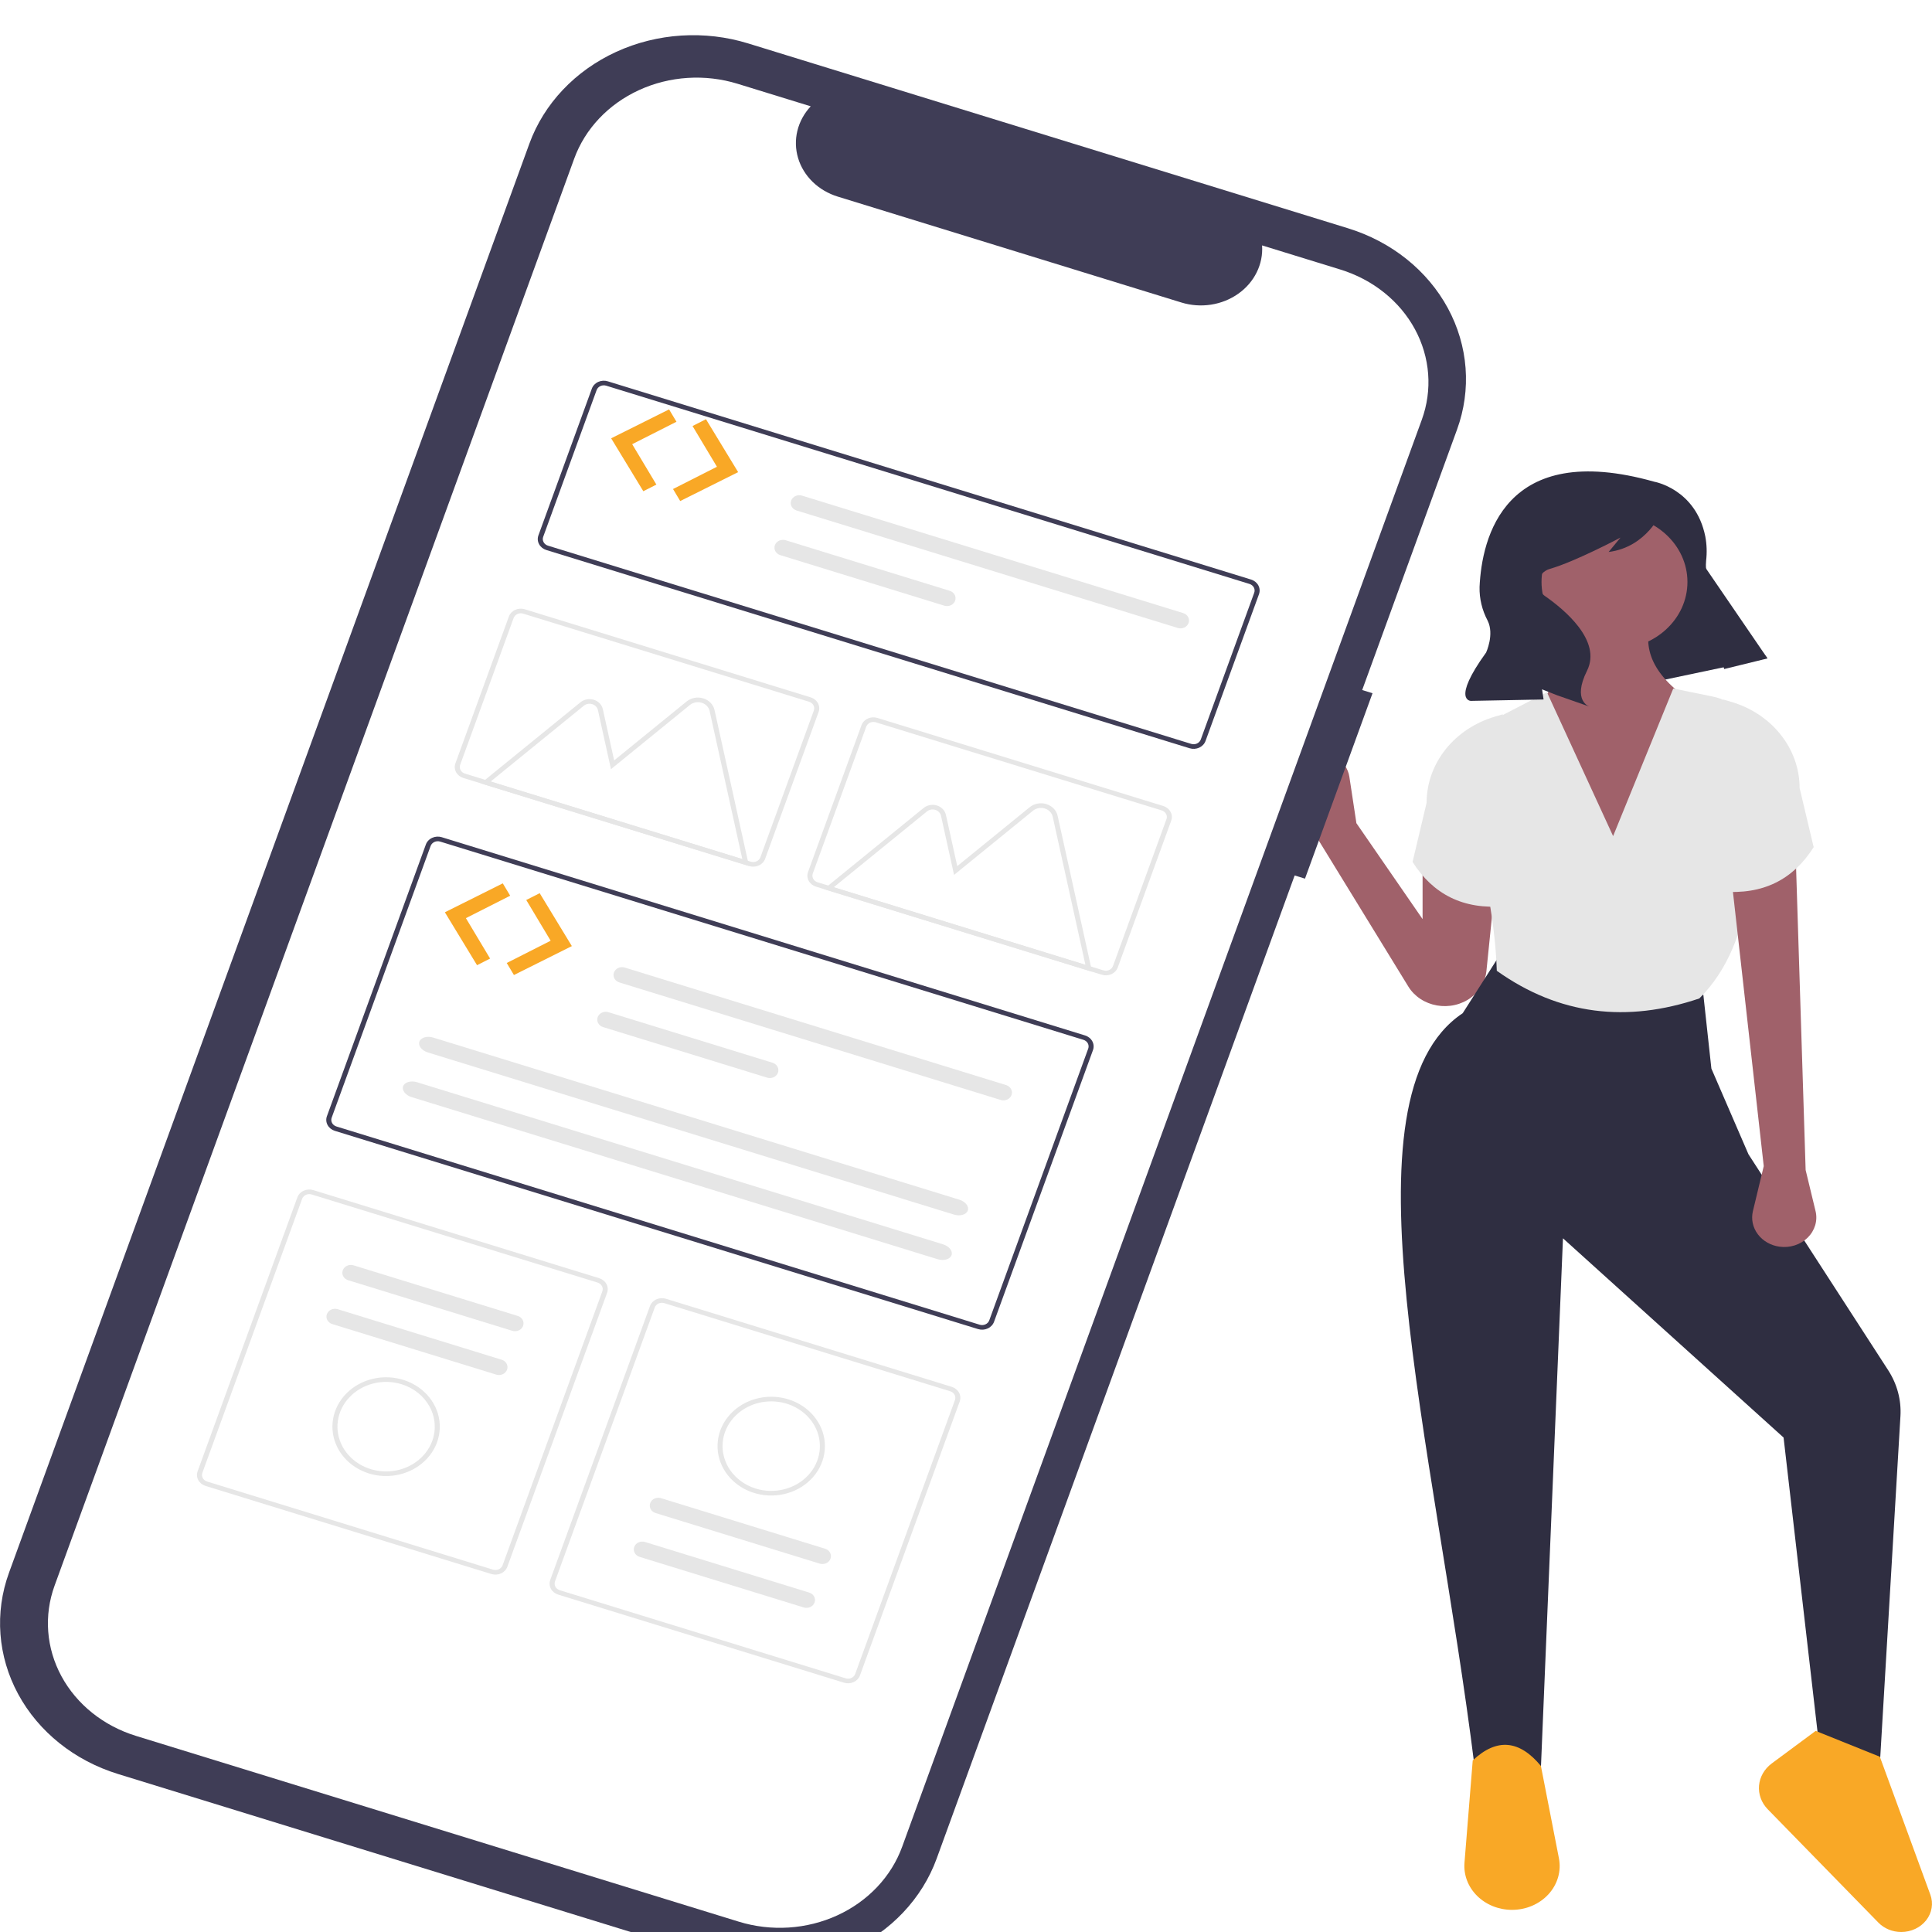 <svg width="220" height="220" viewBox="0 0 220 220" fill="none" xmlns="http://www.w3.org/2000/svg">
<g clip-path="url(#clip0)">
<path d="M201.243 74.937L179.941 79.421L170.94 63.805L189.155 57.263L201.243 74.937Z" fill="#2F2E41"/>
<path d="M150.117 95.628L147.168 90.332C146.941 89.923 146.812 89.473 146.792 89.014C146.772 88.555 146.86 88.097 147.051 87.672C147.242 87.248 147.531 86.866 147.898 86.555C148.265 86.243 148.701 86.008 149.176 85.867C149.655 85.724 150.163 85.68 150.662 85.737C151.162 85.794 151.642 85.951 152.069 86.197C152.495 86.442 152.859 86.771 153.132 87.16C153.406 87.549 153.584 87.988 153.654 88.447L154.456 93.737L161.992 104.661V98.149L170.442 98.989L169.259 110.596C169.2 111.178 169.014 111.743 168.714 112.258C168.414 112.773 168.004 113.228 167.51 113.595C166.972 113.995 166.345 114.282 165.674 114.437C165.003 114.592 164.303 114.61 163.623 114.49C162.944 114.371 162.301 114.117 161.739 113.745C161.177 113.374 160.71 112.895 160.37 112.34L150.117 95.628Z" fill="#A0616A"/>
<path d="M214.061 200.882L207.438 201.302L203.099 163.696L177.978 141.007L175.466 201.302H167.93C163.334 164.281 152.311 124.878 166.56 115.376L170.442 109.283L193.964 113.275L194.878 121.679L199.101 131.44L215.011 156.03C216.029 157.604 216.515 159.42 216.407 161.249L214.061 200.882Z" fill="#2F2E41"/>
<path d="M172.175 217.479C171.429 217.479 170.691 217.337 170.006 217.063C169.322 216.788 168.707 216.387 168.199 215.884C167.691 215.38 167.301 214.786 167.054 214.138C166.807 213.49 166.708 212.802 166.763 212.117L167.702 200.462C170.482 197.841 173.061 198.184 175.466 201.092L177.517 211.604C177.658 212.323 177.625 213.061 177.421 213.767C177.217 214.473 176.848 215.129 176.338 215.69C175.829 216.25 175.192 216.7 174.473 217.01C173.754 217.319 172.969 217.479 172.175 217.479Z" fill="#F9A826"/>
<path d="M216.499 220C216.008 220 215.523 219.905 215.074 219.721C214.626 219.537 214.225 219.268 213.897 218.932L201.296 206.025C200.94 205.66 200.668 205.233 200.498 204.768C200.328 204.304 200.262 203.813 200.305 203.324C200.347 202.836 200.498 202.361 200.747 201.928C200.996 201.495 201.338 201.113 201.753 200.805L206.753 197.1L214.061 200.042L219.814 215.755C219.991 216.239 220.041 216.755 219.958 217.26C219.876 217.765 219.664 218.245 219.34 218.66C219.016 219.074 218.59 219.412 218.096 219.645C217.602 219.878 217.054 220 216.499 220Z" fill="#F9A826"/>
<path d="M183.843 73.912C188.432 73.912 192.152 70.49 192.152 66.269C192.152 62.048 188.432 58.626 183.843 58.626C179.255 58.626 175.535 62.048 175.535 66.269C175.535 70.49 179.255 73.912 183.843 73.912Z" fill="#A0616A"/>
<path d="M188.598 98.884H178.092L175.695 79.661C178.251 76.346 179.083 72.882 178.092 69.262H188.598C186.978 72.513 187.256 75.768 191.452 79.031L188.598 98.884Z" fill="#A0616A"/>
<path d="M193.507 113.695C185.278 116.473 177.562 115.615 170.442 110.544C170.27 104.473 168.658 96.94 166.402 88.753C166.063 87.526 166.173 86.23 166.716 85.066C167.258 83.902 168.202 82.935 169.401 82.314L176.151 78.821L183.687 95.207L190.539 78.4L195.094 79.332C196.17 79.553 197.14 80.083 197.866 80.846C198.591 81.609 199.033 82.565 199.128 83.575C200.322 96.04 199.965 107.279 193.507 113.695Z" fill="#E6E6E6"/>
<path d="M171.356 103.191C166.59 103.615 163.166 101.804 160.851 98.149L162.449 91.415C162.449 89.224 163.208 87.09 164.616 85.323C166.023 83.556 168.007 82.248 170.277 81.588L171.127 81.342L171.356 103.191Z" fill="#E6E6E6"/>
<path d="M205.611 133.233L206.74 137.908C206.869 138.441 206.855 138.994 206.699 139.521C206.543 140.047 206.25 140.531 205.846 140.93C205.441 141.329 204.937 141.631 204.377 141.811C203.818 141.991 203.218 142.042 202.632 141.961C202.136 141.893 201.662 141.731 201.237 141.487C200.812 141.243 200.446 140.92 200.163 140.541C199.879 140.161 199.683 139.731 199.587 139.279C199.492 138.826 199.499 138.36 199.607 137.91L200.84 132.791L197.161 100.04L204.469 97.098L205.611 133.233Z" fill="#A0616A"/>
<path d="M196.02 101.51C200.785 101.934 204.209 100.123 206.525 96.468L204.926 89.734C204.926 87.543 204.167 85.41 202.759 83.643C201.352 81.876 199.369 80.567 197.098 79.908L196.248 79.661L196.02 101.51Z" fill="#E6E6E6"/>
<path d="M188.375 54.855C188.375 54.855 193.094 55.672 194.185 61.086C194.356 61.999 194.387 62.929 194.278 63.85C194.169 64.893 194.327 67.094 196.787 69.686C198.392 71.367 199.887 73.134 201.266 74.977L196.335 76.185L194.132 68.669C193.063 65.026 191.418 61.546 189.248 58.344L189.203 58.277C189.203 58.277 187.565 62.302 183.176 62.854L184.529 61.215C184.529 61.215 179.398 63.944 176.49 64.778C176.159 64.873 175.861 65.049 175.631 65.288C175.4 65.528 175.244 65.82 175.181 66.134C175.118 66.449 175.149 66.773 175.271 67.072C175.393 67.372 175.601 67.635 175.874 67.833C175.895 67.848 175.916 67.863 175.937 67.878C178.075 69.372 182.438 72.937 180.714 76.386C178.991 79.835 181.001 80.463 181.001 80.463L177.295 79.166L175.598 78.498L175.77 79.652L167.489 79.811C167.489 79.811 165.252 79.799 169.226 74.304C169.226 74.304 170.185 72.244 169.398 70.67C168.766 69.478 168.451 68.165 168.48 66.839C168.73 61.299 171.267 50.029 188.375 54.855Z" fill="#2F2E41"/>
<g filter="url(#filter0_d)">
<path d="M156.291 74.939L155.114 74.576L165.915 44.914C166.736 42.66 167.066 40.279 166.887 37.907C166.707 35.535 166.022 33.219 164.87 31.09C163.717 28.962 162.12 27.064 160.17 25.503C158.221 23.943 155.956 22.751 153.505 21.996H153.505L153.505 21.996L85.193 0.944C80.244 -0.581 74.839 -0.235 70.167 1.906C65.495 4.047 61.938 7.807 60.28 12.361L60.28 12.361L1.025 175.089C-0.633 179.642 -0.257 184.614 2.07 188.912C4.397 193.21 8.485 196.482 13.435 198.007H13.435L81.746 219.059C86.696 220.584 92.101 220.238 96.773 218.097C101.445 215.956 105.001 212.195 106.659 207.642L106.659 207.642L147.425 95.69L148.602 96.053L156.291 74.939Z" fill="#3F3D56"/>
<path d="M152.632 26.693L143.715 23.945C143.788 24.996 143.579 26.048 143.106 27.007C142.634 27.967 141.912 28.805 141.004 29.447C140.097 30.089 139.032 30.517 137.902 30.691C136.773 30.865 135.615 30.782 134.529 30.447L95.394 18.387C94.308 18.052 93.329 17.477 92.541 16.712C91.754 15.947 91.184 15.016 90.88 14C90.576 12.984 90.549 11.915 90.8 10.888C91.051 9.86 91.573 8.905 92.319 8.106L83.991 5.54C80.295 4.401 76.258 4.659 72.769 6.258C69.28 7.857 66.624 10.665 65.386 14.065L6.217 176.555C4.979 179.955 5.26 183.668 6.998 186.878C8.736 190.088 11.789 192.531 15.485 193.67H15.485L84.126 214.823C85.956 215.387 87.889 215.614 89.814 215.491C91.74 215.367 93.62 214.897 95.347 214.105C97.075 213.313 98.616 212.216 99.883 210.877C101.15 209.537 102.117 207.981 102.73 206.297L161.899 43.808C162.512 42.124 162.759 40.346 162.625 38.575C162.491 36.804 161.979 35.074 161.119 33.485C160.258 31.895 159.066 30.477 157.609 29.312C156.153 28.147 154.462 27.257 152.632 26.693L152.632 26.693Z" fill="white"/>
<path d="M135.465 81.206L62.213 58.632C61.853 58.52 61.556 58.283 61.387 57.97C61.218 57.658 61.19 57.297 61.31 56.966L67.397 40.249C67.518 39.919 67.777 39.646 68.117 39.49C68.456 39.334 68.849 39.309 69.209 39.42L142.461 61.994C142.821 62.105 143.118 62.343 143.287 62.655C143.456 62.968 143.483 63.329 143.363 63.66L137.276 80.376C137.155 80.707 136.897 80.98 136.557 81.136C136.218 81.291 135.825 81.317 135.465 81.206ZM69.027 39.919C68.811 39.852 68.575 39.868 68.371 39.961C68.168 40.054 68.013 40.218 67.94 40.417L61.853 57.133C61.781 57.331 61.797 57.548 61.899 57.736C62.001 57.923 62.179 58.066 62.394 58.133L135.647 80.707C135.863 80.773 136.099 80.758 136.302 80.665C136.506 80.571 136.661 80.407 136.734 80.209L142.821 63.493C142.893 63.294 142.876 63.077 142.775 62.89C142.673 62.703 142.495 62.56 142.28 62.493L69.027 39.919Z" fill="#3F3D56"/>
<path d="M111.381 147.347L38.128 124.772C37.769 124.661 37.472 124.423 37.303 124.111C37.134 123.799 37.106 123.437 37.226 123.106L48.494 92.164C48.615 91.833 48.873 91.56 49.213 91.404C49.552 91.249 49.945 91.223 50.305 91.334L123.557 113.908C123.917 114.019 124.214 114.257 124.383 114.57C124.552 114.882 124.58 115.243 124.46 115.574L113.192 146.517C113.071 146.848 112.813 147.121 112.473 147.276C112.134 147.432 111.741 147.457 111.381 147.347ZM50.123 91.833C49.907 91.767 49.671 91.782 49.468 91.875C49.264 91.969 49.109 92.132 49.036 92.331L37.769 123.274C37.697 123.472 37.713 123.689 37.815 123.876C37.916 124.064 38.094 124.206 38.31 124.273L111.563 146.848C111.779 146.914 112.014 146.899 112.218 146.805C112.422 146.712 112.577 146.548 112.649 146.35L123.917 115.407C123.989 115.208 123.972 114.992 123.871 114.804C123.77 114.617 123.591 114.474 123.376 114.407L50.123 91.833Z" fill="#3F3D56"/>
<path d="M125.471 106.996L92.914 96.963C92.555 96.852 92.258 96.614 92.088 96.302C91.919 95.989 91.892 95.628 92.012 95.297L98.099 78.581C98.22 78.25 98.478 77.977 98.818 77.821C99.157 77.666 99.55 77.64 99.91 77.751L132.467 87.784C132.826 87.895 133.123 88.133 133.292 88.445C133.461 88.758 133.489 89.119 133.369 89.45L127.282 106.166C127.161 106.497 126.902 106.77 126.563 106.925C126.223 107.081 125.831 107.106 125.471 106.996ZM99.728 78.25C99.512 78.184 99.277 78.199 99.073 78.292C98.869 78.385 98.714 78.549 98.641 78.748L92.555 95.464C92.482 95.663 92.499 95.879 92.6 96.067C92.702 96.254 92.88 96.397 93.096 96.464L125.653 106.497C125.869 106.563 126.104 106.548 126.308 106.455C126.512 106.361 126.667 106.197 126.739 105.999L132.826 89.283C132.898 89.084 132.882 88.867 132.78 88.68C132.679 88.493 132.501 88.35 132.285 88.283L99.728 78.25Z" fill="#E6E6E6"/>
<path d="M55.962 175.238L23.405 165.205C23.046 165.094 22.749 164.856 22.579 164.544C22.41 164.232 22.383 163.87 22.503 163.539L33.861 132.347C33.982 132.016 34.241 131.743 34.58 131.588C34.92 131.432 35.312 131.407 35.672 131.517L68.229 141.55C68.588 141.662 68.885 141.899 69.055 142.212C69.224 142.524 69.251 142.885 69.131 143.216L57.773 174.409C57.652 174.739 57.393 175.012 57.054 175.168C56.714 175.324 56.322 175.349 55.962 175.238ZM35.49 132.016C35.275 131.95 35.039 131.965 34.835 132.059C34.632 132.152 34.476 132.316 34.404 132.514L23.046 163.707C22.973 163.905 22.99 164.122 23.091 164.309C23.193 164.497 23.371 164.639 23.587 164.706L56.144 174.739C56.359 174.806 56.595 174.79 56.799 174.697C57.002 174.604 57.158 174.44 57.23 174.241L68.588 143.049C68.661 142.85 68.644 142.634 68.543 142.446C68.441 142.259 68.263 142.116 68.047 142.049L35.49 132.016Z" fill="#E6E6E6"/>
<path d="M96.115 187.613L63.558 177.58C63.199 177.468 62.902 177.23 62.733 176.918C62.564 176.606 62.536 176.245 62.656 175.914L74.014 144.721C74.135 144.391 74.394 144.117 74.734 143.962C75.073 143.806 75.466 143.781 75.826 143.891L108.382 153.924C108.742 154.036 109.039 154.274 109.208 154.586C109.377 154.898 109.405 155.259 109.284 155.59L97.926 186.783C97.805 187.113 97.547 187.387 97.207 187.542C96.868 187.698 96.475 187.723 96.115 187.613ZM75.644 144.391C75.428 144.324 75.192 144.339 74.989 144.433C74.785 144.526 74.63 144.69 74.557 144.888L63.199 176.081C63.127 176.279 63.143 176.496 63.245 176.683C63.346 176.871 63.524 177.014 63.74 177.08L96.297 187.113C96.513 187.18 96.748 187.165 96.952 187.071C97.156 186.978 97.311 186.814 97.383 186.615L108.742 155.423C108.814 155.225 108.797 155.008 108.696 154.82C108.594 154.633 108.416 154.49 108.201 154.424L75.644 144.391Z" fill="#E6E6E6"/>
<path d="M71.149 106.179C71.028 106.141 70.9 106.125 70.772 106.132C70.645 106.14 70.52 106.17 70.406 106.221C70.291 106.273 70.188 106.345 70.104 106.433C70.019 106.521 69.955 106.624 69.913 106.735C69.872 106.846 69.855 106.964 69.863 107.081C69.871 107.199 69.904 107.313 69.961 107.419C70.017 107.524 70.096 107.618 70.192 107.696C70.288 107.773 70.4 107.833 70.521 107.87L70.532 107.874L113.949 121.254C114.192 121.33 114.459 121.314 114.69 121.21C114.922 121.105 115.098 120.921 115.181 120.696C115.265 120.472 115.247 120.227 115.134 120.014C115.02 119.801 114.819 119.639 114.576 119.562L114.566 119.559L71.149 106.179Z" fill="#E6E6E6"/>
<path d="M69.297 111.263C69.177 111.225 69.049 111.209 68.921 111.216C68.794 111.223 68.669 111.253 68.554 111.305C68.44 111.357 68.337 111.429 68.253 111.517C68.168 111.605 68.103 111.708 68.062 111.819C68.021 111.93 68.004 112.048 68.012 112.165C68.02 112.282 68.053 112.397 68.11 112.502C68.166 112.608 68.245 112.702 68.341 112.779C68.437 112.857 68.548 112.916 68.669 112.954L68.68 112.957L87.363 118.715C87.607 118.788 87.872 118.77 88.102 118.664C88.331 118.558 88.505 118.373 88.587 118.15C88.668 117.926 88.65 117.681 88.537 117.47C88.423 117.258 88.223 117.096 87.98 117.02L69.297 111.263Z" fill="#E6E6E6"/>
<path d="M49.338 114.151C48.637 113.935 47.929 114.139 47.758 114.606C47.588 115.073 48.02 115.629 48.721 115.845L108.623 134.305C109.323 134.521 110.032 134.317 110.202 133.85C110.372 133.382 109.94 132.827 109.24 132.611L49.338 114.151Z" fill="#E6E6E6"/>
<path d="M47.487 119.234C46.786 119.018 46.078 119.223 45.907 119.69C45.737 120.157 46.169 120.713 46.87 120.929L106.772 139.389C107.472 139.605 108.181 139.4 108.351 138.933C108.521 138.466 108.089 137.91 107.389 137.694L47.487 119.234Z" fill="#E6E6E6"/>
<path d="M91.322 52.436C91.078 52.36 90.812 52.377 90.581 52.483C90.351 52.588 90.175 52.773 90.093 52.997C90.011 53.222 90.029 53.467 90.143 53.679C90.257 53.891 90.458 54.053 90.701 54.129L90.705 54.13L134.122 67.51C134.366 67.584 134.632 67.566 134.861 67.46C135.09 67.354 135.265 67.169 135.346 66.945C135.428 66.721 135.41 66.477 135.296 66.265C135.182 66.053 134.982 65.892 134.739 65.816L91.322 52.436Z" fill="#E6E6E6"/>
<path d="M89.471 57.519C89.35 57.481 89.222 57.466 89.095 57.474C88.968 57.482 88.843 57.512 88.729 57.565C88.614 57.617 88.512 57.689 88.428 57.777C88.344 57.866 88.28 57.968 88.239 58.08C88.198 58.191 88.182 58.309 88.19 58.426C88.199 58.543 88.233 58.657 88.289 58.763C88.346 58.868 88.425 58.962 88.521 59.039C88.617 59.116 88.729 59.175 88.85 59.212L88.854 59.214L107.536 64.971C107.78 65.045 108.046 65.027 108.275 64.921C108.504 64.815 108.679 64.63 108.76 64.406C108.842 64.182 108.824 63.938 108.71 63.726C108.596 63.514 108.396 63.353 108.153 63.277L89.471 57.519Z" fill="#E6E6E6"/>
<path d="M85.288 94.616L54.747 85.204L66.104 75.967C66.308 75.801 66.555 75.688 66.822 75.638C67.088 75.588 67.364 75.604 67.621 75.683C67.879 75.763 68.109 75.903 68.289 76.09C68.469 76.278 68.592 76.505 68.646 76.75L69.935 82.588L78.185 75.879C78.44 75.671 78.75 75.53 79.083 75.467C79.416 75.405 79.762 75.425 80.084 75.524C80.407 75.623 80.695 75.799 80.921 76.034C81.146 76.268 81.3 76.553 81.368 76.86L85.288 94.616ZM55.868 84.995L84.53 93.827L80.807 76.964C80.759 76.748 80.651 76.547 80.492 76.382C80.333 76.217 80.13 76.093 79.903 76.023C79.675 75.953 79.432 75.939 79.197 75.983C78.962 76.027 78.744 76.127 78.564 76.273L69.572 83.587L68.085 76.855C68.052 76.7 67.974 76.557 67.86 76.439C67.747 76.321 67.602 76.232 67.439 76.182C67.277 76.132 67.103 76.122 66.935 76.154C66.768 76.185 66.612 76.257 66.483 76.361L55.868 84.995Z" fill="#E6E6E6"/>
<path d="M124.356 106.656L93.815 97.244L105.172 88.006C105.376 87.841 105.623 87.727 105.89 87.677C106.156 87.628 106.432 87.643 106.689 87.723C106.947 87.802 107.177 87.943 107.357 88.13C107.537 88.317 107.66 88.545 107.715 88.79L109.003 94.628L117.253 87.918C117.508 87.711 117.818 87.569 118.151 87.507C118.484 87.445 118.83 87.464 119.152 87.564C119.475 87.663 119.763 87.839 119.989 88.073C120.214 88.308 120.368 88.593 120.436 88.899L124.356 106.656ZM94.936 97.034L123.598 105.867L119.875 89.004C119.827 88.788 119.719 88.587 119.56 88.422C119.401 88.257 119.198 88.133 118.971 88.063C118.743 87.993 118.5 87.979 118.265 88.023C118.03 88.067 117.812 88.167 117.632 88.313L108.64 95.626L107.154 88.894C107.12 88.74 107.042 88.597 106.929 88.478C106.815 88.361 106.67 88.272 106.508 88.222C106.345 88.172 106.171 88.162 106.004 88.193C105.836 88.225 105.68 88.296 105.552 88.401L94.936 97.034Z" fill="#E6E6E6"/>
<path d="M85.318 94.622L52.761 84.589C52.401 84.478 52.104 84.24 51.935 83.927C51.766 83.615 51.739 83.254 51.859 82.923L57.946 66.207C58.066 65.876 58.325 65.603 58.665 65.447C59.004 65.291 59.397 65.266 59.757 65.377L92.314 75.41C92.673 75.521 92.97 75.759 93.139 76.071C93.308 76.383 93.336 76.745 93.216 77.076L87.129 93.792C87.008 94.123 86.749 94.396 86.41 94.551C86.07 94.707 85.677 94.732 85.318 94.622ZM59.575 65.876C59.359 65.809 59.123 65.825 58.92 65.918C58.716 66.011 58.561 66.175 58.488 66.374L52.401 83.09C52.329 83.289 52.346 83.505 52.447 83.693C52.549 83.88 52.727 84.023 52.943 84.09L85.499 94.123C85.715 94.189 85.951 94.174 86.155 94.08C86.358 93.987 86.513 93.823 86.586 93.625L92.673 76.909C92.745 76.71 92.728 76.493 92.627 76.306C92.526 76.118 92.347 75.976 92.132 75.909L59.575 65.876Z" fill="#E6E6E6"/>
<path d="M40.267 140.087C40.023 140.012 39.757 140.028 39.526 140.132C39.295 140.237 39.119 140.421 39.036 140.646C38.953 140.87 38.97 141.115 39.083 141.327C39.197 141.54 39.397 141.702 39.64 141.779L39.65 141.782L58.332 147.539C58.454 147.577 58.582 147.593 58.709 147.585C58.837 147.577 58.962 147.547 59.077 147.494C59.191 147.442 59.294 147.37 59.378 147.281C59.462 147.192 59.526 147.089 59.567 146.977C59.607 146.866 59.624 146.748 59.614 146.63C59.605 146.513 59.571 146.398 59.514 146.293C59.457 146.188 59.377 146.094 59.28 146.017C59.183 145.94 59.071 145.882 58.949 145.845L40.267 140.087Z" fill="#E6E6E6"/>
<path d="M38.45 145.079C38.206 145.005 37.94 145.023 37.71 145.129C37.48 145.235 37.306 145.42 37.224 145.644C37.142 145.868 37.161 146.113 37.275 146.324C37.389 146.536 37.589 146.698 37.832 146.774L56.515 152.531C56.759 152.605 57.025 152.587 57.254 152.481C57.484 152.376 57.659 152.19 57.74 151.966C57.822 151.742 57.804 151.498 57.69 151.286C57.576 151.074 57.375 150.913 57.132 150.837L38.45 145.079Z" fill="#E6E6E6"/>
<path d="M42.026 163.79C40.879 163.436 39.872 162.778 39.132 161.898C38.392 161.018 37.953 159.957 37.869 158.847C37.785 157.737 38.06 156.63 38.661 155.664C39.261 154.698 40.159 153.918 41.242 153.422C42.324 152.926 43.542 152.737 44.741 152.877C45.941 153.018 47.068 153.483 47.98 154.213C48.892 154.943 49.549 155.906 49.867 156.979C50.184 158.052 50.149 159.188 49.765 160.243C49.248 161.656 48.143 162.824 46.692 163.488C45.242 164.153 43.563 164.262 42.026 163.79ZM45.728 153.623C44.689 153.302 43.569 153.273 42.512 153.538C41.455 153.803 40.506 154.35 39.787 155.111C39.068 155.871 38.609 156.811 38.471 157.811C38.332 158.812 38.519 159.827 39.008 160.73C39.496 161.632 40.265 162.381 41.216 162.882C42.168 163.382 43.259 163.612 44.352 163.542C45.446 163.472 46.492 163.105 47.359 162.488C48.225 161.871 48.874 161.032 49.222 160.076C49.687 158.794 49.58 157.394 48.925 156.185C48.27 154.975 47.12 154.054 45.728 153.623H45.728Z" fill="#E6E6E6"/>
<path d="M91.52 179.042C91.641 179.08 91.769 179.096 91.896 179.089C92.024 179.081 92.148 179.051 92.263 178.999C92.377 178.948 92.48 178.875 92.564 178.787C92.649 178.699 92.713 178.596 92.754 178.485C92.796 178.374 92.813 178.256 92.804 178.139C92.796 178.022 92.763 177.907 92.706 177.802C92.65 177.697 92.571 177.603 92.475 177.525C92.379 177.448 92.268 177.388 92.147 177.351L92.137 177.348L73.455 171.59C73.211 171.515 72.945 171.531 72.714 171.635C72.483 171.74 72.307 171.925 72.224 172.149C72.141 172.373 72.158 172.618 72.271 172.83C72.385 173.043 72.585 173.205 72.828 173.282L72.838 173.285L91.52 179.042Z" fill="#E6E6E6"/>
<path d="M93.338 174.051C93.459 174.089 93.587 174.104 93.715 174.096C93.843 174.089 93.967 174.058 94.082 174.006C94.197 173.953 94.299 173.881 94.383 173.792C94.467 173.703 94.532 173.6 94.572 173.489C94.613 173.377 94.629 173.259 94.62 173.142C94.611 173.024 94.577 172.91 94.519 172.804C94.462 172.699 94.383 172.605 94.286 172.528C94.189 172.451 94.077 172.393 93.955 172.356L75.273 166.599C75.029 166.523 74.762 166.539 74.532 166.644C74.301 166.748 74.125 166.933 74.042 167.157C73.959 167.381 73.976 167.626 74.089 167.839C74.202 168.051 74.403 168.213 74.646 168.29L74.656 168.293L93.338 174.051Z" fill="#E6E6E6"/>
<path d="M89.762 155.34C90.908 155.694 91.915 156.352 92.655 157.232C93.395 158.111 93.835 159.173 93.919 160.283C94.003 161.393 93.727 162.5 93.126 163.466C92.526 164.431 91.628 165.212 90.546 165.708C89.463 166.204 88.246 166.393 87.046 166.252C85.847 166.112 84.719 165.647 83.807 164.917C82.895 164.187 82.238 163.224 81.921 162.151C81.603 161.077 81.639 159.942 82.023 158.887C82.539 157.473 83.644 156.306 85.095 155.641C86.546 154.977 88.224 154.868 89.762 155.34ZM86.059 165.507C87.099 165.827 88.218 165.857 89.275 165.592C90.333 165.327 91.281 164.78 92.001 164.019C92.72 163.258 93.178 162.319 93.317 161.318C93.455 160.318 93.269 159.303 92.78 158.4C92.291 157.498 91.522 156.749 90.571 156.248C89.62 155.748 88.528 155.518 87.435 155.588C86.342 155.658 85.296 156.024 84.429 156.641C83.562 157.258 82.913 158.098 82.565 159.054C82.1 160.336 82.207 161.735 82.862 162.945C83.517 164.155 84.667 165.076 86.059 165.507Z" fill="#E6E6E6"/>
</g>
<path d="M76.188 46.618L69.593 49.911L73.256 55.936L74.744 55.182L71.989 50.581L77.031 48.025L76.188 46.618Z" fill="#F9A826"/>
<path d="M80.39 47.737L84.053 53.762L77.458 57.055L76.638 55.686L81.639 53.151L78.861 48.512L80.39 47.737Z" fill="#F9A826"/>
<path d="M57.253 100.589L50.658 103.883L54.321 109.908L55.809 109.153L53.053 104.552L58.096 101.996L57.253 100.589Z" fill="#F9A826"/>
<path d="M61.455 101.708L65.118 107.733L58.523 111.027L57.703 109.658L62.704 107.122L59.925 102.483L61.455 101.708Z" fill="#F9A826"/>
</g>
<defs>
<filter id="filter0_d" x="-3.995" y="0.006" width="174.929" height="227.99" filterUnits="userSpaceOnUse" color-interpolation-filters="sRGB">
<feFlood flood-opacity="0" result="BackgroundImageFix"/>
<feColorMatrix in="SourceAlpha" type="matrix" values="0 0 0 0 0 0 0 0 0 0 0 0 0 0 0 0 0 0 127 0"/>
<feOffset dy="4"/>
<feGaussianBlur stdDeviation="2"/>
<feColorMatrix type="matrix" values="0 0 0 0 0 0 0 0 0 0 0 0 0 0 0 0 0 0 0.25 0"/>
<feBlend mode="normal" in2="BackgroundImageFix" result="effect1_dropShadow"/>
<feBlend mode="normal" in="SourceGraphic" in2="effect1_dropShadow" result="shape"/>
</filter>
<clipPath id="clip0">
<rect width="220" height="220" fill="white"/>
</clipPath>
</defs>
</svg>
